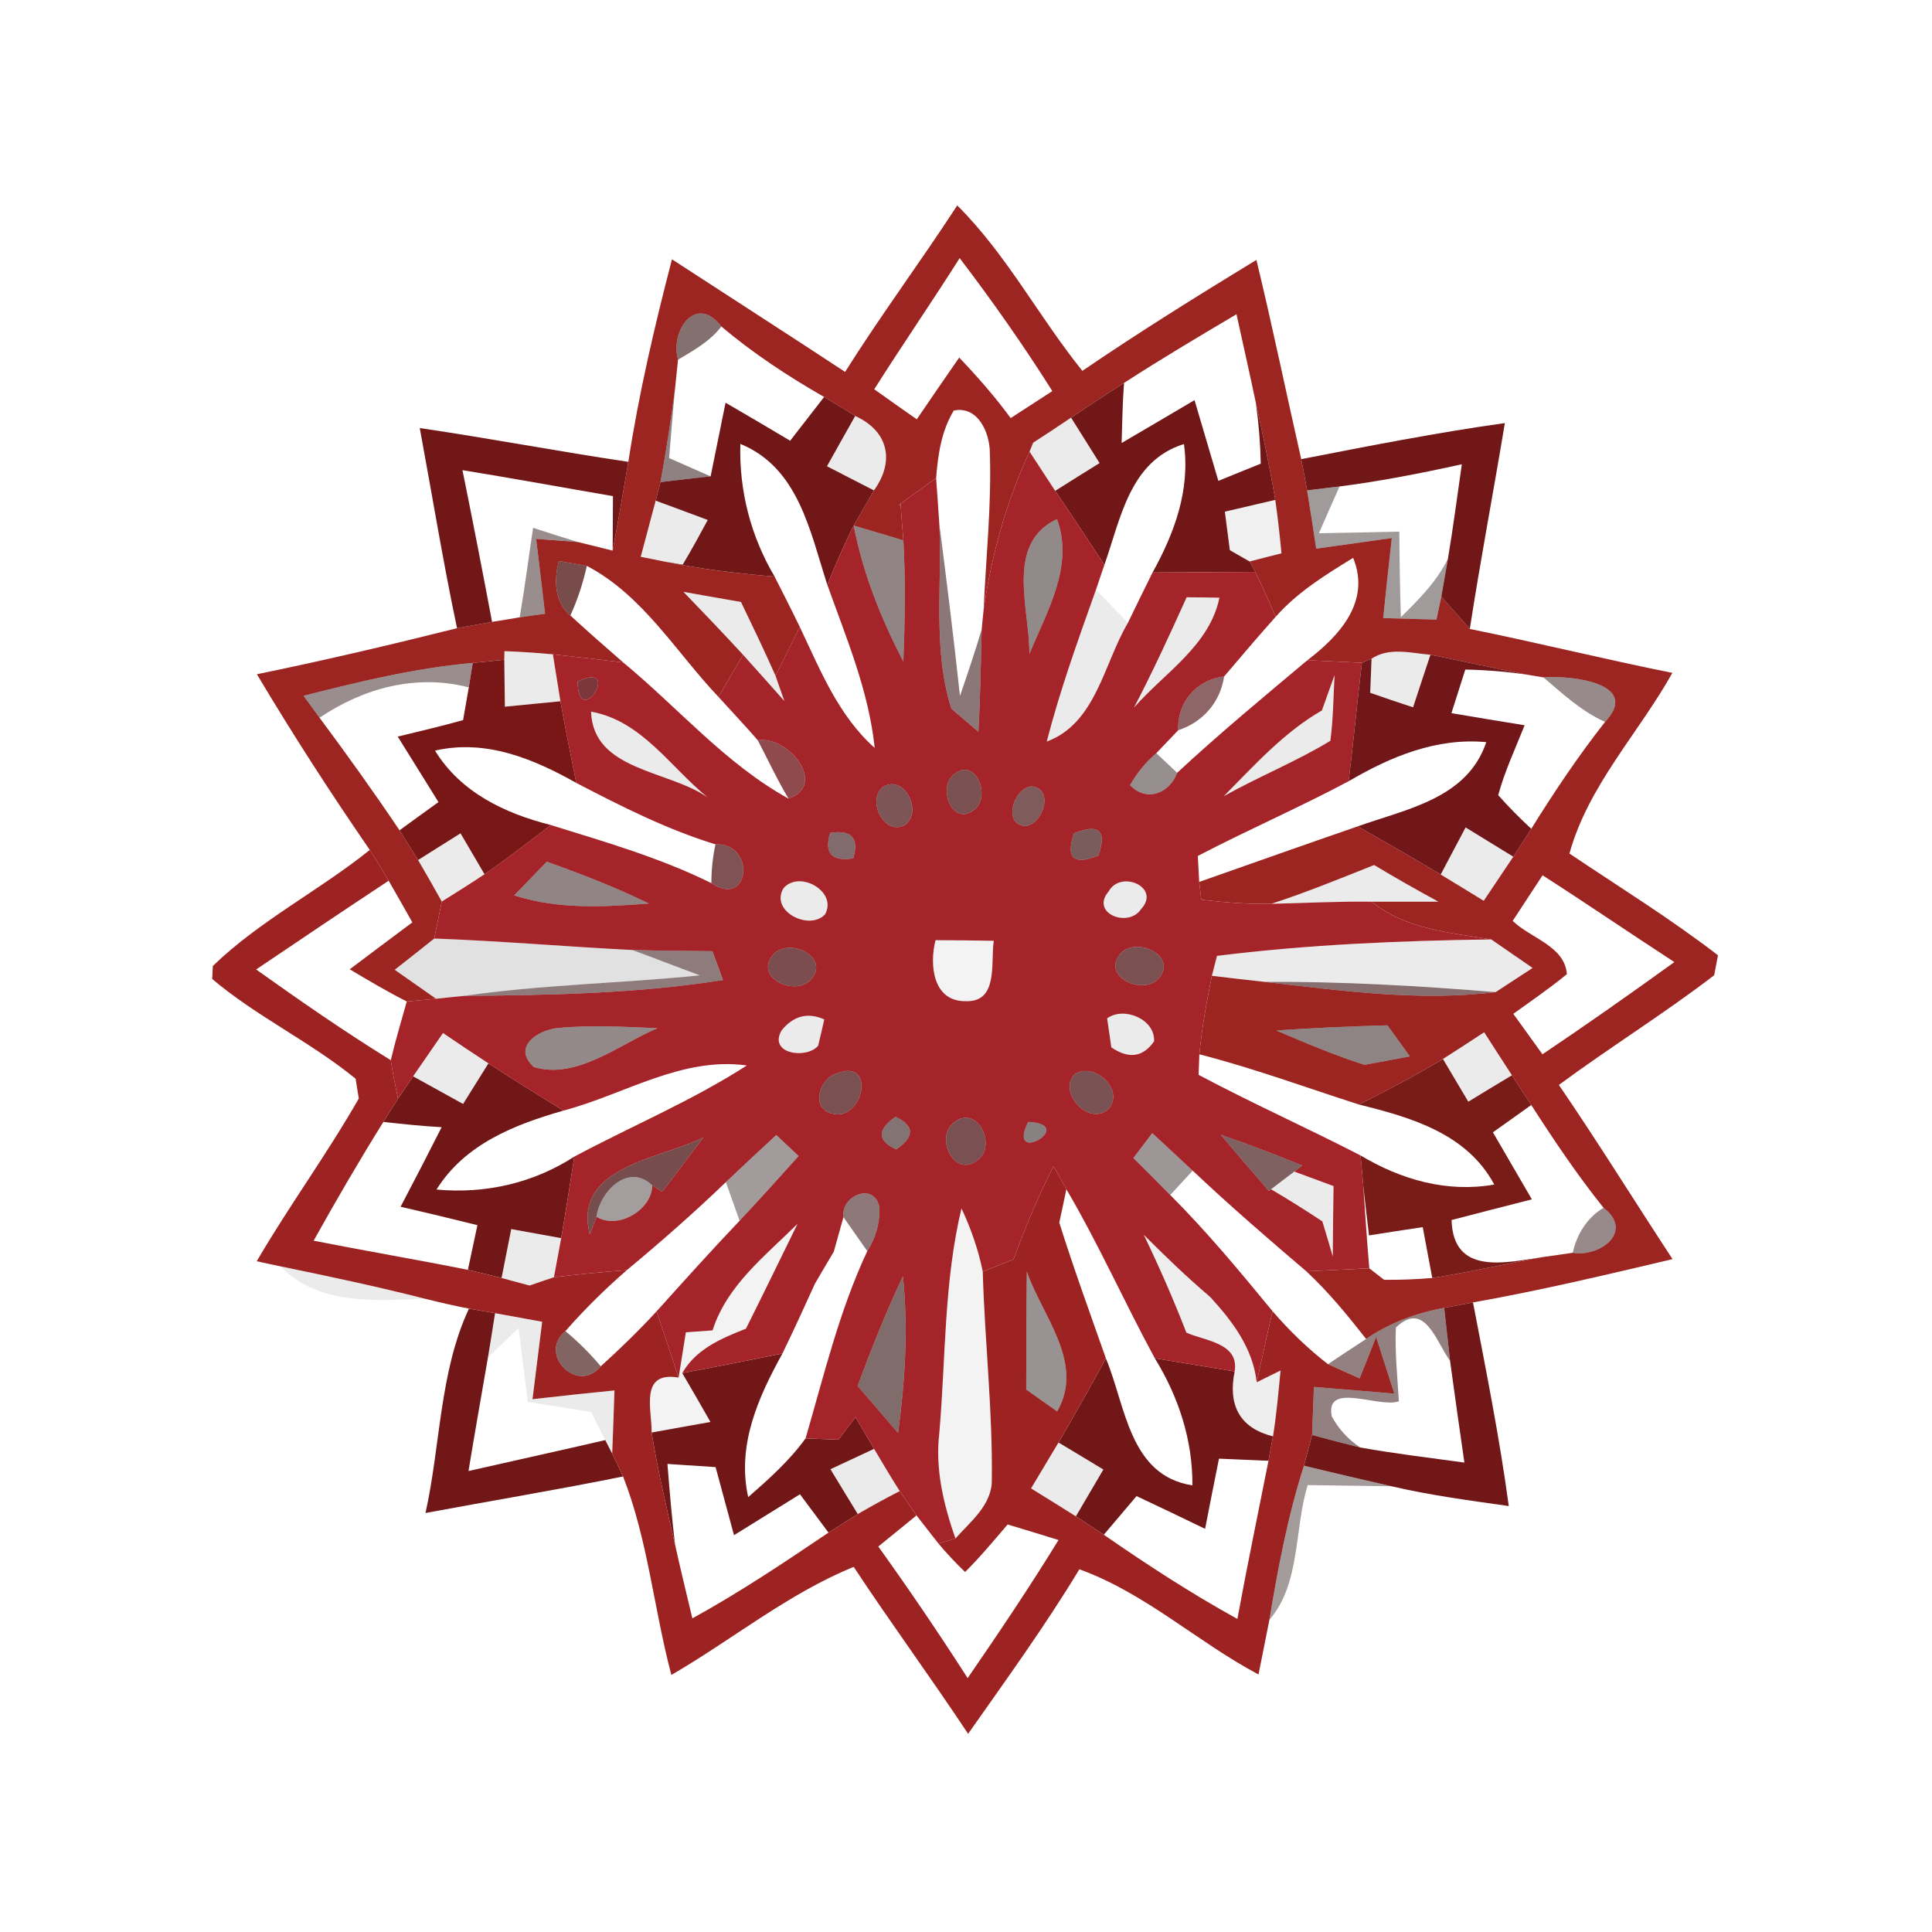 <svg xmlns="http://www.w3.org/2000/svg" width="128pt" height="128pt" viewBox="0 0 128 128"><path fill="#9c2421" d="M63.42 13.61c3.27 3.25 5.41 7.39 8.29 10.96 3.77-2.57 7.64-4.98 11.53-7.35 1.06 4.38 1.97 8.8 2.97 13.2.1.52.3 1.55.39 2.07.21 1.28.41 2.57.6 3.86 1.67-.23 3.34-.47 5.01-.7-.2 1.76-.39 3.53-.57 5.3.88.03 2.65.07 3.53.1l.32-1.52c.63.71 1.26 1.43 1.89 2.14 4.49.91 8.93 2.01 13.42 2.91-2.24 4-5.58 7.47-6.82 11.97 3.3 2.22 6.69 4.31 9.84 6.74-.06.33-.19.99-.25 1.32-3.33 2.56-6.91 4.77-10.29 7.27 2.59 3.79 5.01 7.7 7.53 11.54-4.39 1.04-8.78 2.08-13.22 2.87l-1.91.36c-1.85.34-3.62.99-5.17 2.06-1.23-1.57-2.5-3.12-3.96-4.48l4.17-.2c.25.19.74.57.98.76 1.07.01 2.13-.03 3.19-.12 2.48-.39 4.93-.95 7.41-1.4.47-.06 1.42-.2 1.9-.27 1.83.3 4.07-1.42 2.04-2.98-1.74-2.17-3.29-4.48-4.79-6.81-.32-.49-.96-1.48-1.28-1.97-.62-.95-1.23-1.9-1.84-2.85-.91.6-1.82 1.19-2.73 1.77-1.8 1.09-3.68 2.06-5.56 3.02-3.52-1.13-7-2.41-10.58-3.33.17-1.75.48-3.48.83-5.2 1.15.14 2.31.27 3.47.4 5.08.58 10.22 1.31 15.33.68.61-.4 1.84-1.2 2.45-1.6-.68-.47-2.05-1.42-2.74-1.89-2.75-.46-5.66-.66-7.92-2.5h4.42c-1.44-.78-2.86-1.59-4.26-2.43-2.26.9-4.51 1.82-6.81 2.57-1.56.04-3.1-.1-4.64-.27-.04-.29-.1-.89-.14-1.18 3.5-1.23 6.99-2.47 10.5-3.68 1.84 1.05 3.68 2.09 5.5 3.19.95.57 1.9 1.16 2.85 1.74l1.96-2.92c.4-.62.8-1.23 1.19-1.85 1.52-2.44 3.11-4.82 4.89-7.08 2.42-2.59-2.3-3.1-4.08-2.95l-1.01-.17c-2.17-.41-4.32-.91-6.48-1.33-1.3-.11-2.72-.52-3.9.26l-.64.27c-.9-.04-2.71-.13-3.61-.17 2.13-1.62 4.21-3.89 3.03-6.78-1.83 1.12-3.69 2.27-5.13 3.9-.44-1-.88-1.99-1.35-2.97l-.38-.69c.53-.14 1.58-.41 2.11-.54-.11-1.18-.24-2.36-.41-3.54-.36-2.16-.82-4.31-1.29-6.45-.41-1.95-.85-3.9-1.28-5.85-2.5 1.48-5.01 2.97-7.45 4.55-1.18.75-2.35 1.52-3.51 2.3-.83.56-1.67 1.12-2.51 1.66l-.24.59c-1.53 3.31-2.52 6.85-3.04 10.46.15-3.46.53-6.93.41-10.4-.01-1.33-.8-3.11-2.39-2.78-.82 1.35-1.05 2.93-1.17 4.47-.59.43-1.77 1.28-2.36 1.7-.03.03-.09.07-.12.09l.13.01c.04.59.13 1.75.18 2.33-1.1-.33-2.19-.66-3.29-.98.45-.78.9-1.55 1.34-2.33 1.4-1.94.96-3.93-1.24-4.93-.67-.44-1.37-.84-2.06-1.26-2.39-1.37-4.7-2.89-6.81-4.67-1.67-2.19-3.41.26-2.87 2.2l-.2 1.94c-.27 2.07-.59 4.13-.96 6.17l-.32 1.23-.99 3.72c.36.07 1.08.21 1.44.29 2.45.52 4.94.81 7.43 1.02.56 1.11 1.13 2.22 1.67 3.34-.4.81-1.21 2.42-1.61 3.23-.73-1.65-1.51-3.27-2.29-4.89-1.27-.22-2.54-.44-3.81-.67 1.33 1.38 2.65 2.76 3.95 4.17l-1.63 2.79c-2.82-2.97-4.99-6.72-8.72-8.68l-1.85-.32c-.35 1.21-.29 2.76.76 3.61 1.15 1.06 2.33 2.09 3.5 3.11-1.55-.19-3.1-.37-4.66-.54-1.07-.1-2.14-.17-3.21-.21l-.01.57c-.52.05-1.57.16-2.09.21-3.81.34-7.52 1.24-11.21 2.18.36.48.71.96 1.06 1.45 1.82 2.45 3.6 4.93 5.3 7.46.31.49.92 1.47 1.23 1.97.53.91 1.06 1.83 1.57 2.75-.17.82-.34 1.64-.5 2.45-.65.52-1.96 1.56-2.62 2.07.69.48 2.06 1.44 2.74 1.92l-1.94.18c-1.29-.65-2.53-1.39-3.78-2.13 1.38-1.04 2.76-2.08 4.15-3.11-.39-.69-1.17-2.07-1.57-2.76-.4-.69-.82-1.37-1.25-2.04-2.62-3.8-5.12-7.68-7.48-11.64 4.45-.91 8.86-1.95 13.26-3.05.58-.11 1.74-.31 2.32-.42.46-.07 1.37-.22 1.83-.3l1.68-.24c-.19-1.66-.39-3.31-.59-4.96.69.05 2.07.16 2.76.21.57.14 1.73.42 2.31.57.37-1.96.71-3.92 1.04-5.88.69-4.53 1.74-8.99 2.89-13.42 3.82 2.49 7.66 4.95 11.47 7.46 2.36-3.75 5.01-7.31 7.43-11.03m.16 3.49c-1.85 2.92-3.81 5.77-5.66 8.69.7.5 2.11 1.5 2.82 1.99.93-1.36 1.86-2.73 2.81-4.09 1.21 1.27 2.37 2.59 3.41 4.01.69-.45 2.07-1.34 2.76-1.79-1.91-3.03-3.97-5.96-6.14-8.81m38.62 40.89c-.66 1.01-1.32 2.02-1.98 3.02 1.17 1.15 3.45 1.66 3.59 3.53-1.14.94-2.36 1.77-3.55 2.63.64.89 1.29 1.78 1.93 2.68 2.95-1.98 5.86-4.03 8.74-6.11-2.92-1.9-5.8-3.87-8.73-5.75M84.56 68.27c1.9.82 3.81 1.62 5.78 2.26.02 0 .07.01.09.01.75-.13 2.24-.41 2.98-.55l-1.49-2.06c-2.46.07-4.91.17-7.36.34z"/><path fill="#2e0a09" d="M44.92 23.83c-.54-1.94 1.2-4.39 2.87-2.2-.74.98-1.83 1.58-2.87 2.2z" opacity=".58"/><path fill="#711717" d="M70.96 27.67c1.16-.78 2.33-1.55 3.51-2.3-.1 1.33-.12 2.66-.16 3.98 1.61-.94 3.22-1.89 4.83-2.84.53 1.78 1.05 3.56 1.58 5.35.7-.29 2.11-.86 2.81-1.14-.03-1.36-.14-2.71-.33-4.05.47 2.14.93 4.29 1.29 6.45l-3.34.78c.08.64.25 1.91.33 2.55l1.31.75.38.69c-2.27.01-4.54.03-6.81.04 1.45-2.61 2.5-5.47 2.08-8.51-3.59 1.11-4.19 4.94-5.27 8-1.08-1.64-2.16-3.28-3.26-4.9.98-.62 1.96-1.23 2.94-1.84-.63-1.01-1.26-2.01-1.89-3.01zM54.6 26.3c.69.42 1.39.82 2.06 1.26-.63 1.11-1.25 2.22-1.87 3.33 1.04.53 2.07 1.07 3.11 1.6-.44.78-.89 1.55-1.34 2.33-.65 1.28-1.2 2.6-1.75 3.92-1.15-3.54-1.9-7.75-5.76-9.33-.09 3.1.69 6.12 2.27 8.79-2.49-.21-4.98-.5-7.43-1.02l1.34.23c.58-.97 1.12-1.96 1.66-2.96-1.15-.43-2.3-.86-3.45-1.28l.32-1.23c1.1-.13 2.21-.26 3.32-.38.33-1.62.66-3.25.99-4.88 1.43.83 2.86 1.67 4.28 2.52.75-.96 1.5-1.93 2.25-2.9zm31.61 4.12c4.48-.87 8.97-1.76 13.49-2.39-.75 4.55-1.62 9.08-2.32 13.64-.63-.71-1.26-1.43-1.89-2.14l.44-2.52c.35-2.08.62-4.17.92-6.25-2.68.59-5.38 1.12-8.1 1.47-.54.06-1.61.19-2.15.26-.09-.52-.29-1.55-.39-2.07zM32.36 70.45c1.64 1.07 3.31 2.1 4.97 3.13-3.25.93-6.53 2.22-8.41 5.23 3.23.3 6.4-.42 9.13-2.18-.28 1.8-.56 3.6-.87 5.4-1.1-.2-2.2-.4-3.31-.6l-.64 3.24c-.56-.14-1.67-.41-2.23-.54.21-.99.42-1.98.63-2.96-1.69-.42-3.39-.83-5.09-1.22.92-1.75 1.83-3.51 2.72-5.27-1.29-.07-2.58-.21-3.86-.35.32-.52.64-1.03.97-1.54l1-1.48c1.1.61 2.21 1.22 3.31 1.83.56-.89 1.12-1.79 1.68-2.69zM31.07 86.7l1.73.3c-.11.73-.35 2.19-.47 2.92-.43 2.51-.88 5.02-1.29 7.54 3.02-.69 6.05-1.35 9.06-2.05l.46.9c.25.5.49 1 .72 1.51-4.35.88-8.73 1.61-13.09 2.42 1-4.48.92-9.35 2.88-13.54zm14.13 4.27c2.22-.41 4.43-.85 6.64-1.3-1.62 2.93-3.03 6.09-2.27 9.52 1.36-1.19 2.73-2.41 3.8-3.89l2.18.08c.29-.38.85-1.12 1.13-1.49.31.52.92 1.57 1.23 2.1-.96.45-1.93.9-2.89 1.35.6.99 1.2 1.98 1.81 2.97-.49.31-1.46.92-1.94 1.23-.63-.85-1.26-1.7-1.89-2.54-1.46.9-2.91 1.8-4.37 2.71-.41-1.5-.81-3.01-1.22-4.51-.8-.05-2.39-.16-3.19-.21.14 1.77.29 3.55.5 5.32-.58-2.46-1.14-4.92-1.55-7.4.98-.18 2.92-.53 3.9-.7-.62-1.09-1.24-2.17-1.87-3.24zM73.27 90c1.32 3.17 1.55 7.76 5.73 8.41.02-3.01-.92-5.87-2.49-8.42 1.77.29 3.53.58 5.29.87-.44 2.15.26 3.74 2.54 4.3-.07.41-.23 1.22-.3 1.62-.82-.03-2.46-.1-3.28-.14-.31 1.55-.62 3.1-.92 4.65-1.51-.73-3.02-1.46-4.54-2.17l-2.17 2.56c-.46-.31-1.39-.91-1.85-1.22.61-1.04 1.21-2.07 1.82-3.1-.99-.6-1.98-1.2-2.97-1.79 1.08-1.84 2.11-3.7 3.14-5.57z"/><path fill="#250809" d="M43.76 31.94c.37-2.04.69-4.1.96-6.17-.14 1.52-.27 3.05-.39 4.58.68.3 2.06.91 2.75 1.21-1.11.12-2.22.25-3.32.38z" opacity=".51"/><path d="M54.79 30.89c.62-1.11 1.24-2.22 1.87-3.33 2.2 1 2.64 2.99 1.24 4.93-1.04-.53-2.07-1.07-3.11-1.6zm13.66-1.56c.84-.54 1.68-1.1 2.51-1.66.63 1 1.26 2 1.89 3.01-.98.61-1.96 1.22-2.94 1.84-.43-.65-1.28-1.95-1.7-2.6l.24-.59zm-26 7.56l.99-3.72c1.15.42 2.3.85 3.45 1.28-.54 1-1.08 1.99-1.66 2.96l-1.34-.23c-.36-.08-1.08-.22-1.44-.29zm2.83 2.32c1.27.23 2.54.45 3.81.67.78 1.62 1.56 3.24 2.29 4.89.14.42.44 1.26.59 1.68-.91-1.03-1.82-2.05-2.74-3.07-1.3-1.41-2.62-2.79-3.95-4.17zm24.07 9.92c.88-3.42 2.08-6.74 3.26-10.06.71.73 1.41 1.46 2.12 2.19-1.6 2.69-2.11 6.66-5.38 7.87zm9.27-9.56c.55 0 1.63.02 2.17.03-.66 3.19-3.65 4.98-5.66 7.28 1.25-2.39 2.38-4.85 3.49-7.31zm-45.2 3.57c1.07.04 2.14.11 3.21.21.13.78.37 2.34.5 3.11l-3.68.36-.04-3.11.01-.57zm57.45.5c1.18-.78 2.6-.37 3.9-.26-.39 1.16-.77 2.32-1.15 3.48-.95-.31-1.9-.63-2.84-.96.02-.56.07-1.69.09-2.26zm-2.45 1.08c-.08 1.45-.09 2.91-.28 4.36-2.27 1.38-4.75 2.37-7.06 3.67 2.03-2.05 3.98-4.23 6.5-5.68l.84-2.35zm-49.26 2.43c3.34.59 5.24 3.66 7.71 5.67-2.58-1.8-7.58-1.76-7.71-5.67zM27.7 56.98c.94-.6 1.88-1.18 2.81-1.77.53.9 1.06 1.81 1.59 2.71-.93.62-1.88 1.22-2.83 1.81-.51-.92-1.04-1.84-1.57-2.75zm69.4-2.16c1.05.64 2.1 1.29 3.16 1.94l-1.96 2.92c-.95-.58-1.9-1.17-2.85-1.74l1.65-3.12zm-12.87 5.06c2.3-.75 4.55-1.67 6.81-2.57 1.4.84 2.82 1.65 4.26 2.43h-4.42c-2.22-.03-4.44.09-6.65.14zM51.9 58.86c1.05-1.25 3.61.21 2.76 1.72-1.04 1.11-3.65-.2-2.76-1.72zm21.56.19c.79-1.44 3.49-.26 2.13 1.19-.83 1.26-3.39.27-2.13-1.19zm7.17 4.28c6.02-.75 12.11-1.01 18.17-1.09.69.47 2.06 1.42 2.74 1.89-.61.4-1.84 1.2-2.45 1.6-5.1-.42-10.21-.71-15.33-.68-1.16-.13-2.32-.26-3.47-.4.08-.33.25-.99.34-1.32zm-28.85 4.94c.79-.97 1.73-1.22 2.83-.73-.1.44-.3 1.32-.41 1.75-.79.9-3.31.53-2.42-1.02zm21.57-.8c1.11-.81 3.19.05 3.11 1.52-.73 1.05-1.67 1.19-2.83.4l-.28-1.92zm-44 .97c1 .68 2 1.35 3.01 2.01-.56.9-1.12 1.8-1.68 2.69-1.1-.61-2.21-1.22-3.31-1.83.66-.96 1.32-1.91 1.98-2.87zm68.98-.05c.61.95 1.22 1.9 1.84 2.85-.97.58-1.93 1.16-2.89 1.75-.57-.95-1.12-1.89-1.68-2.83.91-.58 1.82-1.17 2.73-1.77zm-14.12 10.4c.39-.3 1.16-.88 1.54-1.17l2.6.96c-.02 1.55-.04 3.11-.05 4.66-.17-.58-.51-1.74-.69-2.32-1.11-.74-2.25-1.45-3.4-2.13zm-50.34 2.64c1.11.2 2.21.4 3.31.6l-.48 2.59c-.41.13-1.21.41-1.61.55-.47-.13-1.4-.37-1.86-.5l.64-3.24zM18.59 83.9c3.21.66 6.41 1.34 9.59 2.15-3.33.1-7.06.47-9.59-2.15zM32.8 87l3.12.57c-.21 1.71-.43 3.41-.64 5.13 1.81-.21 3.62-.4 5.43-.58-.05 1.39-.09 2.79-.15 4.19l-.46-.9c-.31-.62-.63-1.24-.94-1.86-1.4-.22-2.79-.45-4.19-.67-.21-1.63-.41-3.26-.61-4.89-.68.65-1.35 1.29-2.03 1.93.12-.73.36-2.19.47-2.92zm22.22 10.34c.96-.45 1.93-.9 2.89-1.35.56.94 1.11 1.88 1.7 2.8-.94.48-1.87.99-2.78 1.52-.61-.99-1.21-1.98-1.81-2.97zm13.29 1.27c.61-1.01 1.22-2.03 1.82-3.04.99.59 1.98 1.19 2.97 1.79-.61 1.03-1.21 2.06-1.82 3.1-.99-.62-1.98-1.24-2.97-1.85z" opacity=".08"/><path fill="#721717" d="M27.81 28.36c4.62.68 9.2 1.55 13.82 2.24-.33 1.96-.67 3.92-1.04 5.88.01-.91.02-2.71.02-3.61-3.32-.57-6.64-1.18-9.97-1.72.68 3.35 1.33 6.7 1.96 10.05-.58.11-1.74.31-2.32.42-.93-4.4-1.65-8.84-2.47-13.26zm67.87 58.29l1.91-.36c.86 4.48 1.76 8.96 2.37 13.49-2.6-.37-5.2-.71-7.76-1.31-1.94-.44-3.87-.89-5.81-1.36.14-.51.4-1.53.54-2.04 1.06.29 2.12.57 3.19.83 2.29.41 4.59.68 6.9 1-.33-2.25-.64-4.49-.95-6.74-.1-.88-.29-2.63-.39-3.51z"/><path fill="#a52429" d="M68.21 29.92c.42.65 1.27 1.95 1.7 2.6 1.1 1.62 2.18 3.26 3.26 4.9l-.56 1.65c-1.18 3.32-2.38 6.64-3.26 10.06 3.27-1.21 3.78-5.18 5.38-7.87.53-1.11 1.08-2.22 1.63-3.33 2.27-.01 4.54-.03 6.81-.04.47.98.91 1.97 1.35 2.97-1.16 1.3-2.29 2.63-3.42 3.96-1.83.22-3.12 1.71-3.04 3.56-.36.38-1.09 1.14-1.45 1.52-.71.61-1.29 1.31-1.74 2.12 1.09 1.15 2.62.54 3.12-.82 2.79-2.59 5.72-5.02 8.63-7.46.9.04 2.71.13 3.61.17-.31 2.61-.56 5.23-.88 7.85-3.28 1.75-6.7 3.23-9.99 4.95.02.43.07 1.29.09 1.72.04.29.1.89.14 1.18 1.54.17 3.08.31 4.64.27 2.21-.05 4.43-.17 6.65-.14 2.26 1.84 5.17 2.04 7.92 2.5-6.06.08-12.15.34-18.17 1.09-.09.33-.26.99-.34 1.32-.35 1.72-.66 3.45-.83 5.2-.01.34-.04 1.02-.05 1.36 3.53 1.88 7.18 3.51 10.73 5.34.05.5.14 1.51.18 2.01.13 1.83.24 3.65.4 5.47l-4.17.2c-2.55-2.17-5.09-4.37-7.53-6.67-.89-.83-1.78-1.66-2.68-2.49-.31.41-.93 1.24-1.25 1.65.82.81 1.63 1.63 2.44 2.45 2.42 2.42 4.61 5.06 6.78 7.7-.36 1.57-.71 3.14-1.05 4.71-.26-2.27-1.6-4.04-3.09-5.66-1.53-1.3-2.97-2.69-4.39-4.11 1.02 2.12 1.97 4.28 2.82 6.48 1.23.55 3.51.68 3.2 2.57-1.76-.29-3.52-.58-5.29-.87-2.01-3.7-3.72-7.56-5.86-11.2-.21-.38-.63-1.15-.85-1.53-1.02 1.99-1.88 4.07-2.65 6.17-.51.21-1.53.62-2.04.82-.29-1.45-.78-2.85-1.41-4.19-1.17 4.88-1.04 9.93-1.47 14.91-.28 2.38.29 4.72 1.07 6.96l-1.12.34c-.37-.47-1.1-1.4-1.46-1.87-.28-.4-.84-1.21-1.11-1.61-.59-.92-1.14-1.86-1.7-2.8-.31-.53-.92-1.58-1.23-2.1-.28.37-.84 1.11-1.13 1.49l-2.18-.08c1.22-4.18 2.23-8.45 4.09-12.41.58-.91.84-1.89.8-2.93-.37-1.69-2.57-.72-2.38.68-.16.58-.48 1.72-.64 2.29-.32.53-.94 1.59-1.25 2.12-.7 1.55-1.41 3.09-2.15 4.62-2.21.45-4.42.89-6.64 1.3.91-1.59 2.59-2.3 4.22-2.94 1.16-2.31 2.28-4.64 3.42-6.95-2.13 2.12-4.68 4.07-5.63 7.06-.44.03-1.33.1-1.77.13l-.48 3c-.48-1.47-.97-2.93-1.46-4.39 1.82-2.02 3.63-4.04 5.5-6 1.32-1.41 2.62-2.85 3.91-4.29-.49-.46-.98-.93-1.48-1.39-1.12 1.03-2.23 2.07-3.34 3.12-2.11 2.03-4.31 3.96-6.56 5.83-1.61.12-3.22.28-4.83.47l.48-2.59c.31-1.8.59-3.6.87-5.4 3.8-2.03 7.8-3.7 11.43-6.04-4.32-.6-8.12 1.93-12.15 2.99-1.66-1.03-3.33-2.06-4.97-3.13-1.01-.66-2.01-1.33-3.01-2.01-.66.96-1.32 1.91-1.98 2.87l-1 1.48c-.18-.85-.35-1.69-.48-2.55.31-1.31.7-2.6 1.06-3.89l1.94-.18c.47-.05 1.4-.15 1.86-.19 5.73-.05 11.48-.15 17.15-1.05-.17-.48-.52-1.44-.7-1.91-1.77-.02-3.54-.03-5.31-.08-4.37-.22-8.74-.6-13.12-.76.16-.81.33-1.63.5-2.45.95-.59 1.9-1.19 2.83-1.81 1.5-1.03 2.94-2.15 4.39-3.26 3.6 1.12 7.25 2.17 10.64 3.85 2.57 1.72 2.97-2.68.27-2.57-3.22-.99-6.24-2.52-9.22-4.07-.36-1.8-.73-3.6-1.05-5.41-.13-.77-.37-2.33-.5-3.11 1.56.17 3.11.35 4.66.54 3.65 3.01 6.77 6.71 10.95 9.02 2.61-.88.02-4.19-2.03-3.86-.85-.98-1.74-1.92-2.61-2.88l1.63-2.79c.92 1.02 1.83 2.04 2.74 3.07-.15-.42-.45-1.26-.59-1.68.4-.81 1.21-2.42 1.61-3.23 1.35 2.84 2.55 5.87 4.96 8.01-.39-3.77-1.88-7.28-3.14-10.81.55-1.32 1.1-2.64 1.75-3.92.61 3.16 1.81 6.16 3.29 9.01.1-2.67.15-5.35 0-8.03-.05-.58-.14-1.74-.18-2.33l-.01-.1c.59-.42 1.77-1.27 2.36-1.7.06.76.16 2.27.21 3.03.2 4.07-.45 8.3.8 12.25.45.38 1.34 1.14 1.79 1.53.13-2.26.16-4.52.22-6.78.03-.33.09-.99.13-1.32.52-3.61 1.51-7.15 3.04-10.46m-.01 13.41c1.15-2.81 2.97-5.81 1.83-8.94-3.46 1.63-1.81 5.93-1.83 8.94m10.42-3.76c-1.11 2.46-2.24 4.92-3.49 7.31 2.01-2.3 5-4.09 5.66-7.28-.54-.01-1.62-.03-2.17-.03m3.56-.32c.52.49.52.49 0 0m-43.91 5.9c.04 3.35 3.03-1.43 0 0m50.15-.43l-.84 2.35c-2.52 1.45-4.47 3.63-6.5 5.68 2.31-1.3 4.79-2.29 7.06-3.67.19-1.45.2-2.91.28-4.36m-49.26 2.43c.13 3.91 5.13 3.87 7.71 5.67-2.47-2.01-4.37-5.08-7.71-5.67m24.07 4.13c-1.16.84-.14 3.53 1.3 2.38 1.16-.85.13-3.52-1.3-2.38m-4.75.87c-1.1.94.17 3.33 1.54 2.47 1.11-.93-.15-3.37-1.54-2.47m9.85-.05c-1.17.12-1.93 2.49-.42 2.63 1.21-.09 1.96-2.51.42-2.63M55 55.18c-.41 1.34.1 1.91 1.53 1.69.4-1.35-.11-1.91-1.53-1.69m16.16.03c-.57 1.64-.03 2.14 1.61 1.47.58-1.65.04-2.14-1.61-1.47m-34.93 1.88c-.54.56-1.62 1.67-2.16 2.23 2.89.94 5.94.77 8.92.54-2.19-1.07-4.47-1.95-6.76-2.77m15.67 1.77c-.89 1.52 1.72 2.83 2.76 1.72.85-1.51-1.71-2.97-2.76-1.72m21.56.19c-1.26 1.46 1.3 2.45 2.13 1.19 1.36-1.45-1.34-2.63-2.13-1.19m-11.48 3.24c-.41 1.61-.19 4.07 2 4.04 2.19.08 1.64-2.56 1.86-4-1.29-.02-2.58-.04-3.86-.04m-10.8 1.01c-1.22 1.55 1.63 2.78 2.61 1.53 1.18-1.53-1.65-2.77-2.61-1.53m23-.06c-1.19 1.54 1.66 2.75 2.63 1.54 1.2-1.55-1.65-2.78-2.63-1.54m-22.4 5.03c-.89 1.55 1.63 1.92 2.42 1.02.11-.43.31-1.31.41-1.75-1.1-.49-2.04-.24-2.83.73m21.57-.8l.28 1.92c1.16.79 2.1.65 2.83-.4.08-1.47-2-2.33-3.11-1.52m-40.1.81c.52.5.52.5 0 0m2.13 2.42c2.86.83 5.62-1.49 8.18-2.58-2.2-.09-4.41-.22-6.61-.01-1.36.14-3.04 1.28-1.57 2.59m20.12.4c-1.18.27-1.86 2.32-.37 2.68 2.07.56 2.92-3.67.37-2.68m15.63.13c-1 1.29 1.11 3.43 2.34 2.21 1.06-1.3-1.1-3.2-2.34-2.21m-11.8 2.76c-1.23.86-1.21 1.58.05 2.16 1.23-.85 1.21-1.57-.05-2.16m3.92.34c-1.36.95-.07 3.74 1.49 2.56 1.34-.94.05-3.71-1.49-2.56m4.87 0c-1.49 3 3.34.15 0 0m12.76.85c1.05 1.25 2.11 2.48 3.18 3.72l.15-.11c1.15.68 2.29 1.39 3.4 2.13.18.58.52 1.74.69 2.32.01-1.55.03-3.11.05-4.66l-2.6-.96.53-.4c-1.78-.73-3.58-1.41-5.4-2.04m-41.8 6.62l.44-1.19c1.4.89 3.69-.45 3.69-2.08l.66.43c.91-1.2 1.83-2.4 2.73-3.6-2.89 1.45-8.68 1.91-7.52 6.44m17.74 10.02c.9 1.04 1.79 2.07 2.68 3.12.46-3.44.68-6.92.32-10.38-1.12 2.37-2.09 4.81-3 7.26z"/><path fill="#160404" d="M86.6 32.49c.54-.07 1.61-.2 2.15-.26-.46 1.03-.92 2.06-1.37 3.1 1.78-.03 3.55-.07 5.33-.11.01 1.89.04 3.78.1 5.67 1.19-1.17 2.39-2.37 3.12-3.88l-.44 2.52-.32 1.52c-.88-.03-2.65-.07-3.53-.1.18-1.77.37-3.54.57-5.3-1.67.23-3.34.47-5.01.7-.19-1.29-.39-2.58-.6-3.86z" opacity=".4"/><path fill="#480f10" d="M59.54 33.46c.03-.02.09-.06.12-.09l.01.1-.13-.01z" opacity=".75"/><path d="M81.15 33.9l3.34-.78c.17 1.18.3 2.36.41 3.54-.53.13-1.58.4-2.11.54l-1.31-.75c-.08-.64-.25-1.91-.33-2.55z" opacity=".06"/><path fill="#210707" d="M35.32 34.97c.98.32 1.97.64 2.96.94-.69-.05-2.07-.16-2.76-.21.2 1.65.4 3.3.59 4.96l-1.68.24c.34-1.97.59-3.95.89-5.93z" opacity=".46"/><path fill="#1e0705" d="M56.56 34.82c1.1.32 2.19.65 3.29.98.15 2.68.1 5.36 0 8.03-1.48-2.85-2.68-5.85-3.29-9.01z" opacity=".49"/><path fill="#2e090a" d="M62.23 34.7c.49 3.8.96 7.6 1.37 11.41.5-1.46 1-2.93 1.44-4.41-.06 2.26-.09 4.52-.22 6.78-.45-.39-1.34-1.15-1.79-1.53-1.25-3.95-.6-8.18-.8-12.25z" opacity=".55"/><path fill="#180605" d="M68.2 43.33c.02-3.01-1.63-7.31 1.83-8.94 1.14 3.13-.68 6.13-1.83 8.94z" opacity=".47"/><path fill="#4d1011" d="M37.03 37.17l1.85.32c-.25 1.13-.61 2.23-1.09 3.29-1.05-.85-1.11-2.4-.76-3.61z" opacity=".75"/><path fill="#621517" d="M82.18 39.25c.52.49.52.49 0 0z" opacity=".78"/><path fill="#220708" d="M20.11 46.1c3.69-.94 7.4-1.84 11.21-2.18-.07.41-.2 1.22-.26 1.62-3.49-.9-6.96.04-9.89 2.01-.35-.49-.7-.97-1.06-1.45z" opacity=".46"/><path fill="#791717" d="M31.32 43.92c.52-.05 1.57-.16 2.09-.21l.04 3.11 3.68-.36c.32 1.81.69 3.61 1.05 5.41-2.86-1.61-6-2.91-9.36-2.14 1.71 2.78 4.63 4.16 7.67 4.93-1.45 1.11-2.89 2.23-4.39 3.26-.53-.9-1.06-1.81-1.59-2.71-.93.59-1.87 1.17-2.81 1.77-.31-.5-.92-1.48-1.23-1.97.86-.63 1.72-1.25 2.58-1.87-.9-1.45-1.8-2.9-2.7-4.34 1.44-.35 2.9-.69 4.33-1.09.1-.55.28-1.63.38-2.17.06-.4.19-1.21.26-1.62z"/><path fill="#71171a" d="M90.23 43.91l.64-.27c-.02.57-.07 1.7-.09 2.26.94.33 1.89.65 2.84.96.38-1.16.76-2.32 1.15-3.48 2.16.42 4.31.92 6.48 1.33-1.38-.21-2.78-.32-4.17-.35l-.92 2.89c1.61.27 3.23.54 4.85.8-.61 1.54-1.32 3.04-1.75 4.63.69.78 1.42 1.52 2.19 2.23-.39.62-.79 1.23-1.19 1.85-1.06-.65-2.11-1.3-3.16-1.94l-1.65 3.12c-1.82-1.1-3.66-2.14-5.5-3.19 3.25-1.16 7.26-1.84 8.52-5.58-3.3-.31-6.34.96-9.12 2.59.32-2.62.57-5.24.88-7.85z"/><path fill="#64151a" d="M38.27 45.15c3.03-1.43.04 3.35 0 0z" opacity=".85"/><path fill="#4e1113" d="M78.06 48.38c-.08-1.85 1.21-3.34 3.04-3.56-.25 1.7-1.41 3.03-3.04 3.56z" opacity=".64"/><path fill="#220707" d="M102.26 44.88c1.78-.15 6.5.36 4.08 2.95-1.55-.7-2.81-1.86-4.08-2.95z" opacity=".47"/><path fill="#6f181a" d="M50.21 49.05c2.05-.33 4.64 2.98 2.03 3.86-.75-1.25-1.36-2.57-2.03-3.86z" opacity=".78"/><path fill="#170505" d="M74.87 52.02c.45-.81 1.03-1.51 1.74-2.12.34.33 1.04.97 1.38 1.3-.5 1.36-2.03 1.97-3.12.82z" opacity=".45"/><path fill="#4b1010" d="M63.23 51.28c1.43-1.14 2.46 1.53 1.3 2.38-1.44 1.15-2.46-1.54-1.3-2.38z" opacity=".73"/><path fill="#481011" d="M58.48 52.15c1.39-.9 2.65 1.54 1.54 2.47-1.37.86-2.64-1.53-1.54-2.47z" opacity=".71"/><path fill="#440f0f" d="M68.33 52.1c1.54.12.79 2.54-.42 2.63-1.51-.14-.75-2.51.42-2.63z" opacity=".68"/><path fill="#2d090a" d="M55 55.18c1.42-.22 1.93.34 1.53 1.69-1.43.22-1.94-.35-1.53-1.69z" opacity=".6"/><path fill="#3a0d0d" d="M71.16 55.21c1.65-.67 2.19-.18 1.61 1.47-1.64.67-2.18.17-1.61-1.47z" opacity=".67"/><path fill="#9c2321" d="M24.5 56.31c.43.67.85 1.35 1.25 2.04-2.94 1.94-5.86 3.91-8.78 5.88 2.92 2.08 5.87 4.13 8.92 6.01.13.86.3 1.7.48 2.55-.33.51-.65 1.02-.97 1.54-1.61 2.58-3.14 5.21-4.62 7.87 3.4.67 6.82 1.25 10.22 1.93.56.13 1.67.4 2.23.54.46.13 1.39.37 1.86.5.4-.14 1.2-.42 1.61-.55 1.61-.19 3.22-.35 4.83-.47-1.44 1.25-2.81 2.6-4.07 4.04-1.86 1.52.82 4.22 2.34 2.33 1.29-1.16 2.53-2.37 3.7-3.64.49 1.46.98 2.92 1.46 4.39-2.64-.45-1.75 2.18-1.79 3.64.41 2.48.97 4.94 1.55 7.4.36 1.64.76 3.27 1.15 4.91 3.12-1.71 6.07-3.69 9.02-5.68.48-.31 1.45-.92 1.94-1.23.91-.53 1.84-1.04 2.78-1.52.27.4.83 1.21 1.11 1.61-.63.51-1.89 1.55-2.53 2.06 2.05 2.86 4.02 5.76 5.92 8.72 2.07-3.01 4.11-6.04 6.02-9.15-1.12-.35-2.24-.69-3.37-1.03-.92 1.07-1.82 2.16-2.82 3.15-.62-.6-1.21-1.22-1.76-1.88l1.12-.34c.99-1.12 2.43-2.23 2.41-3.88.06-4.61-.47-9.2-.6-13.8.51-.2 1.53-.61 2.04-.82.77-2.1 1.63-4.18 2.65-6.17.22.38.64 1.15.85 1.53-.11.55-.35 1.66-.47 2.21.95 3.03 2.04 6.01 3.09 9-1.03 1.87-2.06 3.73-3.14 5.57-.6 1.01-1.21 2.03-1.82 3.04.99.61 1.98 1.23 2.97 1.85.46.31 1.39.91 1.85 1.22 2.87 1.99 5.79 3.89 8.85 5.58.64-3.5 1.37-6.99 2.06-10.48.07-.4.23-1.21.3-1.62.23-1.44.36-2.9.5-4.36l-1.58.78c.34-1.57.69-3.14 1.05-4.71 1.11 1.29 2.33 2.47 3.67 3.51.53.24 1.58.71 2.1.94.28-.69.82-2.06 1.09-2.75.3.94.91 2.82 1.21 3.76-1.78-.15-3.55-.3-5.33-.44l-.12 3.18c-.14.51-.4 1.53-.54 2.04-1.07 3.33-1.72 6.77-2.29 10.21l-.72 3.62c-4.06-2.16-7.51-5.4-11.87-6.97-2.27 3.76-4.85 7.31-7.37 10.9-2.47-3.73-5.12-7.33-7.58-11.06-4.36 1.78-8.03 4.81-12.08 7.16-1.16-4.36-1.55-8.94-3.2-13.15-.23-.51-.47-1.01-.72-1.51.06-1.4.1-2.8.15-4.19-1.81.18-3.62.37-5.43.58.21-1.72.43-3.42.64-5.13L32.8 87l-1.73-.3c-.97-.19-1.93-.41-2.89-.65-3.18-.81-6.38-1.49-9.59-2.15-.4-.08-1.18-.25-1.58-.34 2.14-3.67 4.66-7.1 6.76-10.78-.05-.33-.16-.98-.21-1.31-2.99-2.45-6.55-4.11-9.5-6.61l.04-.86c3.08-2.99 7.04-4.99 10.4-7.69m43.53 27.94c-.04 2.6-.03 5.21-.04 7.81l2.05 1.45c1.84-3.21-.98-6.3-2.01-9.26m.27 9.93c.47.55.47.55 0 0z"/><path fill="#4e1112" d="M47.4 55.94c2.7-.11 2.3 4.29-.27 2.57 0-.87.09-1.72.27-2.57z" opacity=".72"/><path fill="#1f0606" d="M36.23 57.09c2.29.82 4.57 1.7 6.76 2.77-2.98.23-6.03.4-8.92-.54.54-.56 1.62-1.67 2.16-2.23z" opacity=".49"/><path d="M61.98 62.29c1.28 0 2.57.02 3.86.04-.22 1.44.33 4.08-1.86 4-2.19.03-2.41-2.43-2-4.04zM47.21 88.14c.95-2.99 3.5-4.94 5.63-7.06-1.14 2.31-2.26 4.64-3.42 6.95-1.63.64-3.31 1.35-4.22 2.94.63 1.07 1.25 2.15 1.87 3.24-.98.17-2.92.52-3.9.7.04-1.46-.85-4.09 1.79-3.64l.48-3c.44-.03 1.33-.1 1.77-.13zm16.49-8.08c.63 1.34 1.12 2.74 1.41 4.19.13 4.6.66 9.19.6 13.8.02 1.65-1.42 2.76-2.41 3.88-.78-2.24-1.35-4.58-1.07-6.96.43-4.98.3-10.03 1.47-14.91z" opacity=".05"/><path fill="#020000" d="M26.15 64.25c.66-.51 1.97-1.55 2.62-2.07 4.38.16 8.75.54 13.12.76 1.5.55 2.98 1.13 4.47 1.68-5.19.53-10.43.61-15.61 1.36-.46.04-1.39.14-1.86.19-.68-.48-2.05-1.44-2.74-1.92z" opacity=".12"/><path fill="#2a090a" d="M41.89 62.94c1.77.05 3.54.06 5.31.08.18.47.53 1.43.7 1.91-5.67.9-11.42 1-17.15 1.05 5.18-.75 10.42-.83 15.61-1.36-1.49-.55-2.97-1.13-4.47-1.68z" opacity=".53"/><path fill="#4d1011" d="M51.18 63.3c.96-1.24 3.79 0 2.61 1.53-.98 1.25-3.83.02-2.61-1.53z" opacity=".74"/><path fill="#491010" d="M74.18 63.24c.98-1.24 3.83-.01 2.63 1.54-.97 1.21-3.82 0-2.63-1.54z" opacity=".73"/><path fill="#350b0c" d="M83.76 65.05c5.12-.03 10.23.26 15.33.68-5.11.63-10.25-.1-15.33-.68z" opacity=".59"/><path fill="#491012" d="M33.25 68.28c.52.5.52.5 0 0z" opacity=".77"/><path fill="#1a0606" d="M35.38 70.7c-1.47-1.31.21-2.45 1.57-2.59 2.2-.21 4.41-.08 6.61.01-2.56 1.09-5.32 3.41-8.18 2.58z" opacity=".47"/><path fill="#1a0605" d="M84.56 68.27c2.45-.17 4.9-.27 7.36-.34l1.49 2.06c-.74.14-2.23.42-2.98.55-.02 0-.07-.01-.09-.01-1.97-.64-3.88-1.44-5.78-2.26z" opacity=".49"/><path fill="#541214" d="M90.34 70.53c.02 0 .07.01.09.01-.02 0-.07-.01-.09-.01z" opacity=".77"/><path fill="#791b17" d="M90.04 73.18c1.88-.96 3.76-1.93 5.56-3.02.56.94 1.11 1.88 1.68 2.83.96-.59 1.92-1.17 2.89-1.75.32.49.96 1.48 1.28 1.97-.85.6-1.69 1.21-2.54 1.81l2.58 4.44c-1.77.45-3.55.91-5.32 1.37.11 3.72 3.62 2.81 6.13 2.44-2.48.45-4.93 1.01-7.41 1.4-.16-.84-.47-2.53-.63-3.37-1.19.18-2.38.36-3.56.55-.1-.82-.29-2.46-.38-3.29-.04-.5-.13-1.51-.18-2.01 2.69 1.61 5.73 2.48 8.86 1.93-1.82-3.38-5.49-4.44-8.96-5.3z"/><path fill="#491011" d="M55.5 71.1c2.55-.99 1.7 3.24-.37 2.68-1.49-.36-.81-2.41.37-2.68z" opacity=".73"/><path fill="#491011" d="M71.13 71.23c1.24-.99 3.4.91 2.34 2.21-1.23 1.22-3.34-.92-2.34-2.21z" opacity=".72"/><path fill="#26090a" d="M59.33 73.99c1.26.59 1.28 1.31.05 2.16-1.26-.58-1.28-1.3-.05-2.16z" opacity=".57"/><path fill="#4b1012" d="M63.25 74.33c1.54-1.15 2.83 1.62 1.49 2.56-1.56 1.18-2.85-1.61-1.49-2.56z" opacity=".73"/><path fill="#100404" d="M68.12 74.33c3.34.15-1.49 3 0 0z" opacity=".5"/><path fill="#1b0606" d="M51.43 75.2c.5.46.99.93 1.48 1.39-1.29 1.44-2.59 2.88-3.91 4.29-.23-.64-.68-1.92-.91-2.56 1.11-1.05 2.22-2.09 3.34-3.12z" opacity=".4"/><path fill="#180505" d="M76.34 75.07c.9.83 1.79 1.66 2.68 2.49l-1.49 1.61c-.81-.82-1.62-1.64-2.44-2.45.32-.41.94-1.24 1.25-1.65z" opacity=".42"/><path fill="#3a0d0c" d="M80.88 75.18c1.82.63 3.62 1.31 5.4 2.04l-.53.4c-.38.29-1.15.87-1.54 1.17l-.15.11c-1.07-1.24-2.13-2.47-3.18-3.72z" opacity=".65"/><path fill="#4a1010" d="M39.08 81.8c-1.16-4.53 4.63-4.99 7.52-6.44-.9 1.2-1.82 2.4-2.73 3.6l-.66-.43c-1.59-1.52-3.47.42-3.69 2.08l-.44 1.19z" opacity=".75"/><path fill="#140404" d="M39.52 80.61c.22-1.66 2.1-3.6 3.69-2.08 0 1.63-2.29 2.97-3.69 2.08z" opacity=".39"/><path fill="#310a0b" d="M55.88 80.64c-.19-1.4 2.01-2.37 2.38-.68.04 1.04-.22 2.02-.8 2.93-.39-.56-1.18-1.68-1.58-2.25z" opacity=".55"/><path fill="#250708" d="M106.24 80.02c2.03 1.56-.21 3.28-2.04 2.98.26-1.21.95-2.34 2.04-2.98z" opacity=".47"/><path d="M75.78 81.81c1.42 1.42 2.86 2.81 4.39 4.11 1.49 1.62 2.83 3.39 3.09 5.66l1.58-.78c-.14 1.46-.27 2.92-.5 4.36-2.28-.56-2.98-2.15-2.54-4.3.31-1.89-1.97-2.02-3.2-2.57-.85-2.2-1.8-4.36-2.82-6.48z" opacity=".07"/><path fill="#380c0d" d="M53.99 85.05c.31-.53.93-1.59 1.25-2.12-.32.53-.94 1.59-1.25 2.12z" opacity=".62"/><path fill="#2e0a0a" d="M56.82 91.82c.91-2.45 1.88-4.89 3-7.26.36 3.46.14 6.94-.32 10.38-.89-1.05-1.78-2.08-2.68-3.12z" opacity=".6"/><path fill="#110403" d="M68.03 84.25c1.03 2.96 3.85 6.05 2.01 9.26l-2.05-1.45c.01-2.6 0-5.21.04-7.81z" opacity=".43"/><path fill="#2b0909" d="M90.51 88.71c1.55-1.07 3.32-1.72 5.17-2.06.1.88.29 2.63.39 3.51-.94-1.29-1.68-4.03-3.59-2.21-.07 1.63.1 3.26.2 4.89-1.31.47-4.9-1.35-4.45.99.45.84 1.08 1.53 1.89 2.07-1.07-.26-2.13-.54-3.19-.83l.12-3.18c1.78.14 3.55.29 5.33.44-.3-.94-.91-2.82-1.21-3.76-.27.69-.81 2.06-1.09 2.75-.52-.23-1.57-.7-2.1-.94.84-.56 1.68-1.12 2.53-1.67z" opacity=".51"/><path fill="#3c0d0c" d="M39.8 90.52c-1.52 1.89-4.2-.81-2.34-2.33.85.71 1.63 1.48 2.34 2.33z" opacity=".64"/><path fill="#400f0c" d="M68.3 94.18c.47.55.47.55 0 0z" opacity=".76"/><path fill="#1c0606" d="M84.1 107.32c.57-3.44 1.22-6.88 2.29-10.21 1.94.47 3.87.92 5.81 1.36-1.85-.02-3.71-.06-5.56-.08-.91 2.92-.45 6.5-2.54 8.93z" opacity=".4"/></svg>